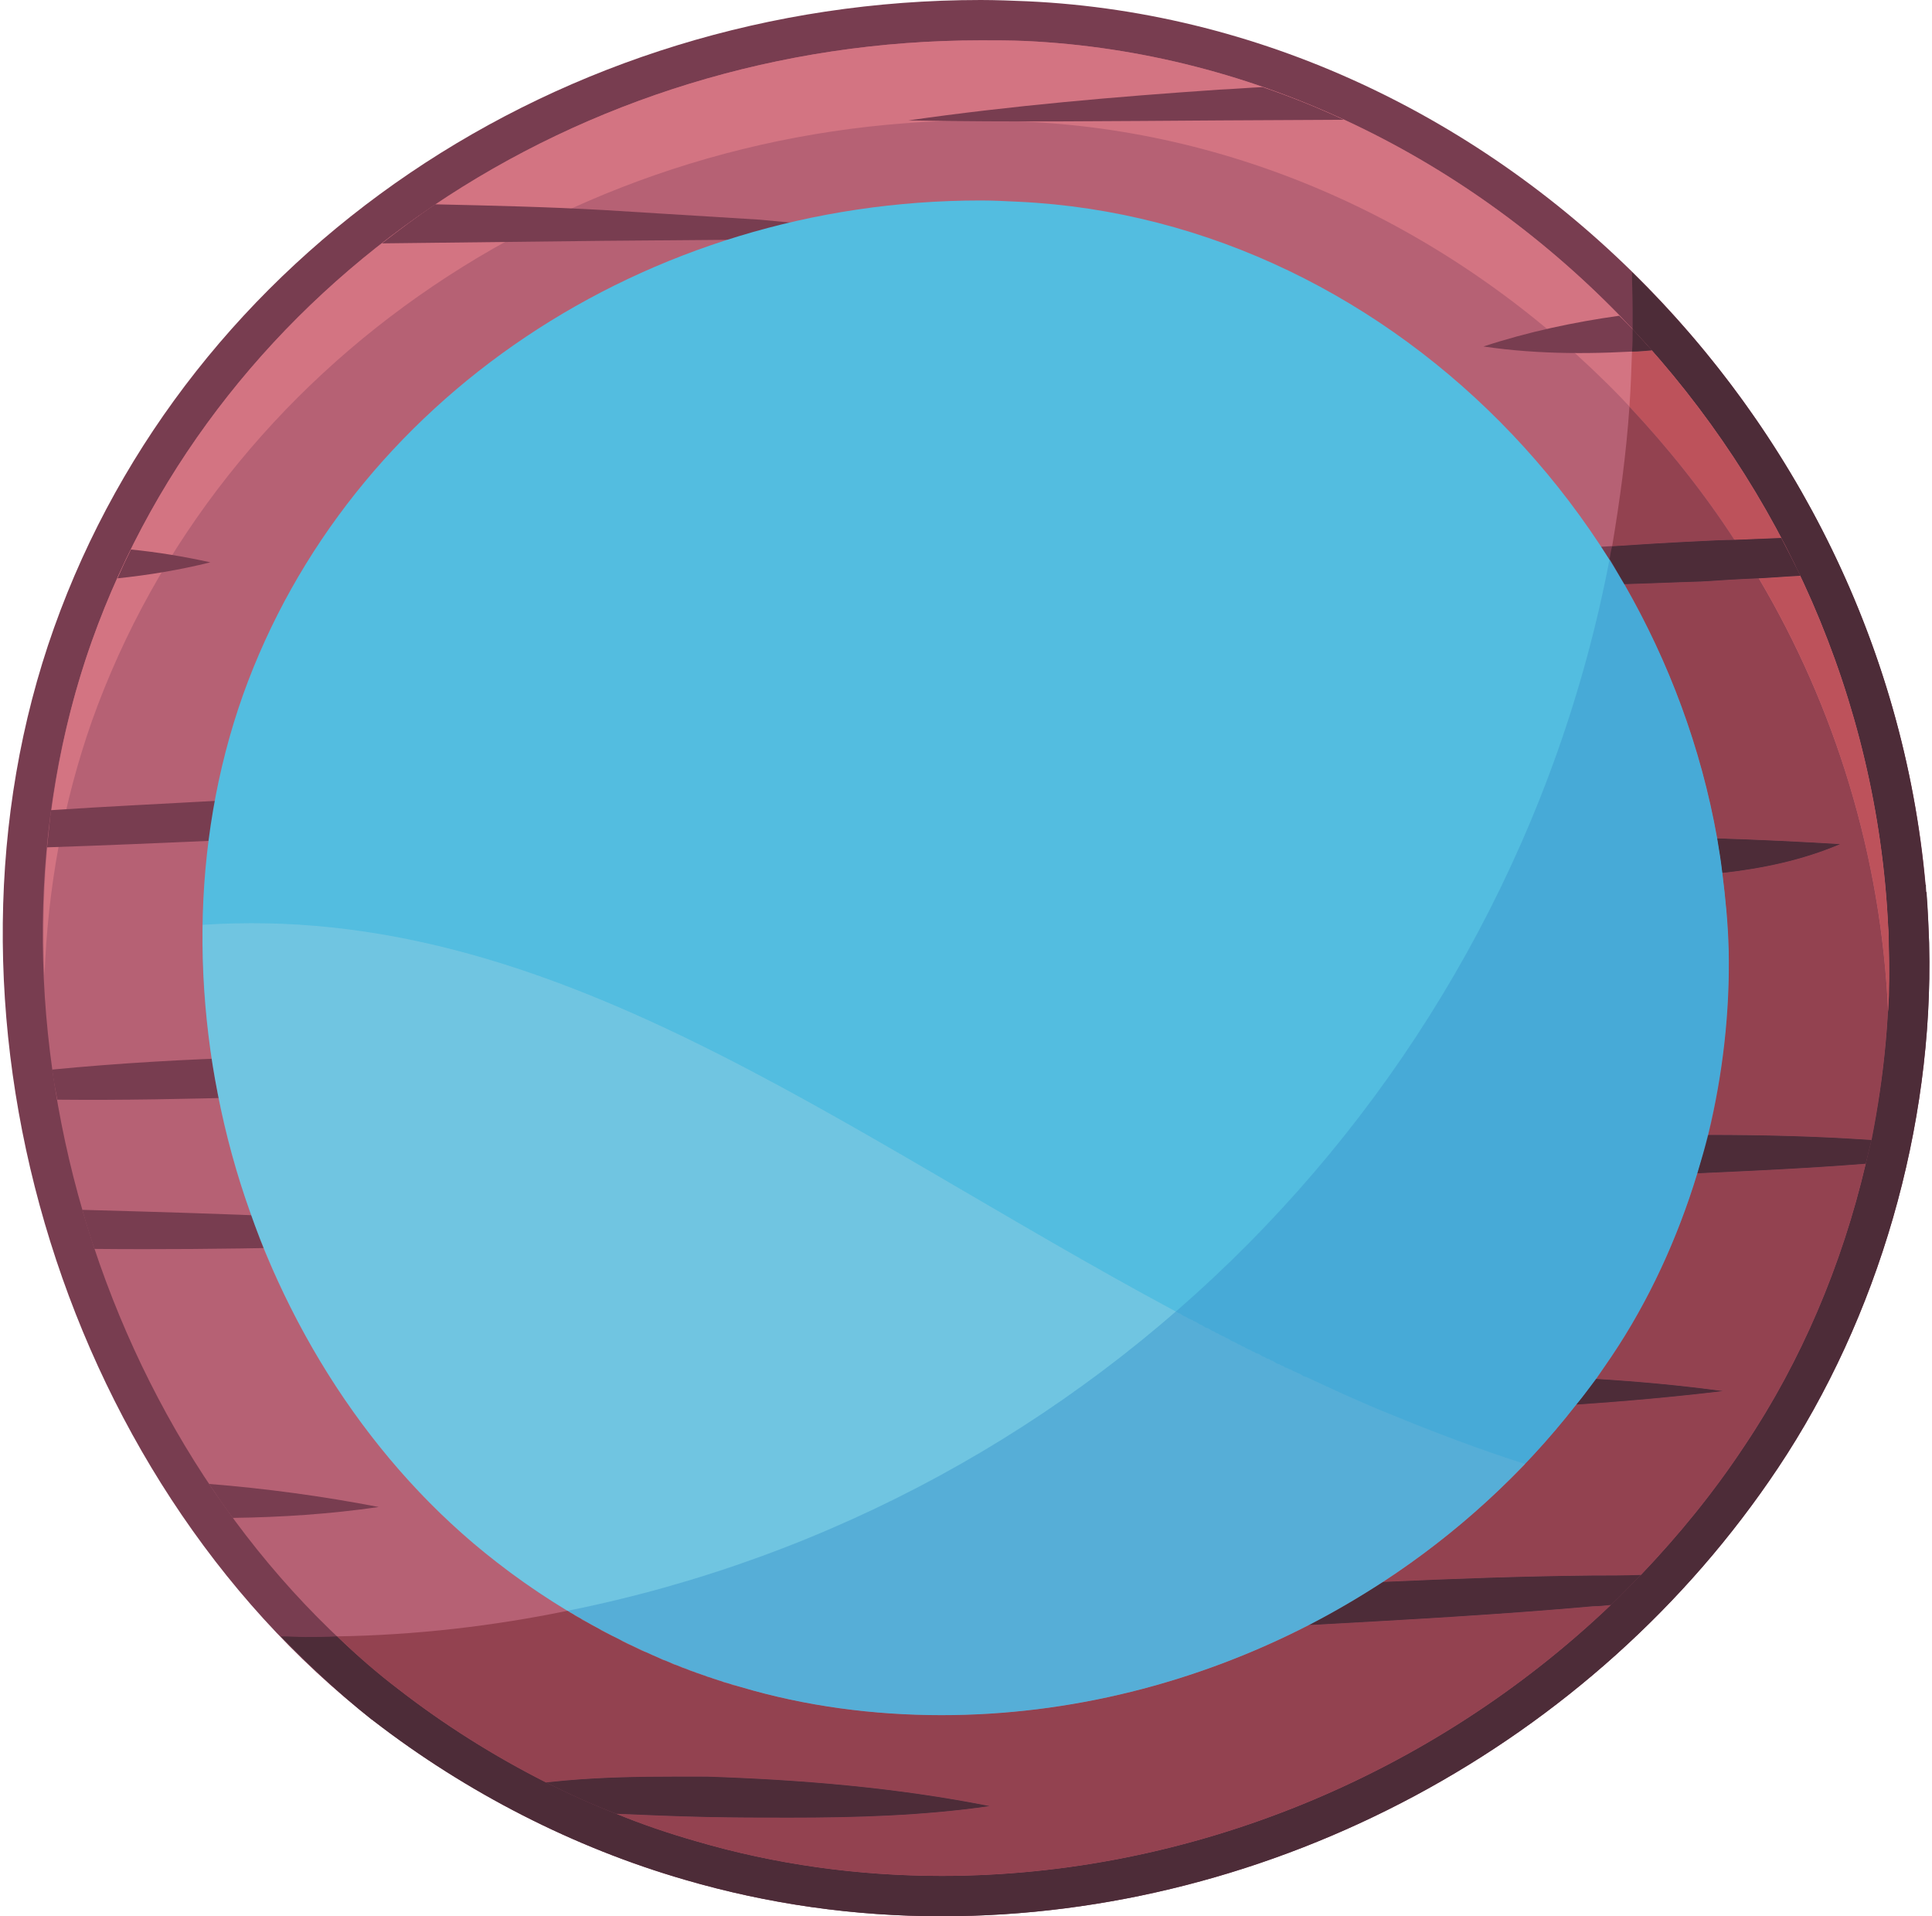 <?xml version="1.0" encoding="UTF-8"?>
<!DOCTYPE svg PUBLIC "-//W3C//DTD SVG 1.1//EN" "http://www.w3.org/Graphics/SVG/1.1/DTD/svg11.dtd">
<!-- Creator: CorelDRAW -->
<svg xmlns="http://www.w3.org/2000/svg" xml:space="preserve" width="242px" height="240px" version="1.1" style="shape-rendering:geometricPrecision; text-rendering:geometricPrecision; image-rendering:optimizeQuality; fill-rule:evenodd; clip-rule:evenodd"
viewBox="0 0 30.08 29.92"
 xmlns:xlink="http://www.w3.org/1999/xlink"
 xmlns:xodm="http://www.corel.com/coreldraw/odm/2003">
 <defs>
  <style type="text/css">
   <![CDATA[
    .fil2 {fill:#D37482;fill-rule:nonzero}
    .fil7 {fill:#BD525B;fill-rule:nonzero}
    .fil1 {fill:#B66174;fill-rule:nonzero}
    .fil6 {fill:#934250;fill-rule:nonzero}
    .fil0 {fill:#783D50;fill-rule:nonzero}
    .fil5 {fill:#4D2C38;fill-rule:nonzero}
    .fil4 {fill:#262632;fill-rule:nonzero}
    .fil3 {fill:#53BDE0;fill-rule:nonzero}
    .fil8 {fill:#E6E6E6;fill-opacity:0.2}
    .fil9 {fill:#3D98CD;fill-rule:nonzero;fill-opacity:0.502}
   ]]>
  </style>
 </defs>
 <g id="Layer_x0020_1">
  <g id="_2100405339952">
   <path class="fil0" d="M14.66 29.92c-1.36,0 -2.71,-0.19 -4.01,-0.57 -1.73,-0.5 -3.41,-1.36 -4.86,-2.48 -4.94,-3.84 -7.09,-11.18 -4.99,-17.07 2.09,-5.86 7.9,-9.8 14.47,-9.8 0.24,0 0.49,0.01 0.73,0.02 7.56,0.35 13.87,6.96 14.08,14.73 0.07,2.84 -0.79,5.82 -2.36,8.17 -2.88,4.32 -7.89,7 -13.06,7z"/>
   <path class="fil1" d="M14.66 29.29c-1.31,0 -2.6,-0.18 -3.83,-0.54 -1.66,-0.48 -3.27,-1.3 -4.66,-2.38 -4.73,-3.68 -6.79,-10.71 -4.78,-16.36 2,-5.61 7.58,-9.38 13.88,-9.38 0.23,0 0.47,0 0.7,0.01 7.24,0.34 13.29,6.68 13.48,14.12 0.07,2.72 -0.75,5.57 -2.25,7.81 -2.77,4.15 -7.57,6.72 -12.54,6.72z"/>
   <path class="fil2" d="M1.39 11.26c2,-5.61 7.58,-9.38 13.88,-9.38 0.23,0 0.47,0.01 0.7,0.02 7.17,0.33 13.16,6.55 13.47,13.9 0.02,-0.34 0.02,-0.69 0.01,-1.04 -0.19,-7.44 -6.24,-13.78 -13.48,-14.12 -0.23,-0.01 -0.47,-0.01 -0.7,-0.01 -6.3,0 -11.88,3.77 -13.88,9.38 -0.59,1.66 -0.82,3.45 -0.74,5.23 0.05,-1.36 0.29,-2.7 0.74,-3.98z"/>
   <path class="fil0" d="M5.92 3.8l3.46 -0.04 2.43 -0.02c0.82,-0.03 1.63,-0.03 2.44,-0.06 -0.81,-0.11 -1.62,-0.17 -2.43,-0.25l-2.43 -0.15c-0.88,-0.05 -1.76,-0.07 -2.64,-0.09 -0.28,0.19 -0.56,0.4 -0.83,0.61z"/>
   <path class="fil0" d="M19.67 1.36c-0.22,0.01 -0.45,0.03 -0.68,0.04 -1.62,0.11 -3.24,0.25 -4.85,0.48 1.63,0.03 3.25,0.01 4.87,0l1.93 -0.01c-0.41,-0.19 -0.83,-0.36 -1.27,-0.51z"/>
   <path class="fil0" d="M3.24 8.78c-0.41,-0.09 -0.83,-0.16 -1.24,-0.2 -0.07,0.14 -0.14,0.29 -0.21,0.45 0.48,-0.05 0.97,-0.13 1.45,-0.25z"/>
   <path class="fil0" d="M19.39 9.09c2.38,0.14 4.76,0.09 7.13,-0.01 0.51,-0.03 1.03,-0.06 1.55,-0.09 -0.1,-0.2 -0.2,-0.4 -0.3,-0.59 -0.43,0.01 -0.85,0.03 -1.28,0.05 -2.37,0.12 -4.74,0.29 -7.1,0.64z"/>
   <path class="fil0" d="M25.24 4.93c-0.71,0.1 -1.42,0.25 -2.12,0.48 0.89,0.13 1.76,0.12 2.63,0.06 -0.16,-0.18 -0.33,-0.37 -0.51,-0.54z"/>
   <path class="fil0" d="M28.69 13.18c-1.06,-0.06 -2.07,-0.11 -3.12,-0.08 -1.04,0.04 -2.08,0.13 -3.11,0.41 1.05,0.22 2.09,0.24 3.13,0.21 1.03,-0.05 2.11,-0.11 3.1,-0.54z"/>
   <path class="fil0" d="M6.91 19.11l-2.42 -0.11c-1.08,-0.05 -2.17,-0.08 -3.25,-0.11 0.06,0.21 0.12,0.41 0.19,0.61 1.02,0.01 2.03,0 3.05,-0.02l2.42 -0.06c0.81,-0.04 1.62,-0.06 2.42,-0.12 -0.8,-0.08 -1.61,-0.12 -2.41,-0.19z"/>
   <path class="fil0" d="M19.42 18.31c1.95,0.13 3.88,0.1 5.82,0.05 1.28,-0.04 2.57,-0.09 3.85,-0.19 0.03,-0.12 0.06,-0.25 0.09,-0.37 -1.32,-0.09 -2.64,-0.09 -3.96,-0.06 -1.94,0.06 -3.88,0.21 -5.8,0.57z"/>
   <path class="fil0" d="M0.85 17.17c1.01,0.01 2.03,-0.01 3.05,-0.04 1.93,-0.06 3.87,-0.14 5.8,-0.38 -1.93,-0.26 -3.88,-0.29 -5.82,-0.24 -1.04,0.03 -2.07,0.09 -3.11,0.19 0.02,0.16 0.05,0.32 0.08,0.47z"/>
   <path class="fil0" d="M26.86 21.72c-1.94,-0.26 -3.88,-0.29 -5.82,-0.25 -1.94,0.07 -3.88,0.21 -5.8,0.58 1.95,0.12 3.88,0.09 5.81,0.05 1.94,-0.06 3.87,-0.14 5.81,-0.38z"/>
   <path class="fil0" d="M20.43 24.75c-1.46,0.07 -2.91,0.15 -4.37,0.28l-2.18 0.2c-0.72,0.08 -1.45,0.15 -2.18,0.26 0.74,0.03 1.47,0.03 2.2,0.04l2.19 -0.02c1.46,-0.01 2.91,-0.07 4.37,-0.14 1.46,-0.08 2.91,-0.16 4.37,-0.29l0.28 -0.02c0.16,-0.15 0.31,-0.31 0.47,-0.47 -0.26,0.01 -0.52,0.01 -0.77,0.01 -1.46,0.02 -2.92,0.08 -4.38,0.15z"/>
   <path class="fil0" d="M7.77 12.36c-1.45,0.01 -2.91,0.08 -4.37,0.14 -0.88,0.05 -1.76,0.09 -2.65,0.15 -0.02,0.2 -0.04,0.39 -0.06,0.58 0.91,-0.03 1.83,-0.07 2.74,-0.11 1.46,-0.08 2.91,-0.15 4.37,-0.28 1.45,-0.12 2.91,-0.26 4.36,-0.46 -1.47,-0.05 -2.93,-0.04 -4.39,-0.02z"/>
   <path class="fil0" d="M3.59 23.7c0.76,-0.01 1.52,-0.06 2.28,-0.17 -0.88,-0.17 -1.77,-0.29 -2.65,-0.36 0.12,0.18 0.24,0.36 0.37,0.53z"/>
   <path class="fil0" d="M8.79 27.8c-0.11,0.01 -0.21,0.02 -0.31,0.03 0.36,0.18 0.73,0.35 1.1,0.49 0.47,0.02 0.94,0.04 1.41,0.05 1.47,0.02 2.94,0.04 4.42,-0.17 -1.46,-0.29 -2.93,-0.41 -4.4,-0.46 -0.74,-0.01 -1.48,0 -2.22,0.06z"/>
   <path class="fil3" d="M14.66 26.78c-1.07,0 -2.13,-0.14 -3.14,-0.44 -1.35,-0.39 -2.67,-1.06 -3.81,-1.95 -3.92,-3.04 -5.62,-8.86 -3.96,-13.54 1.65,-4.61 6.28,-7.72 11.52,-7.72 0.19,0 0.39,0.01 0.59,0.02 5.95,0.28 10.92,5.52 11.09,11.68 0.05,2.21 -0.61,4.53 -1.83,6.35 -2.31,3.46 -6.32,5.6 -10.46,5.6z"/>
   <path class="fil4" d="M14.66 29.92c-1.36,0 -2.71,-0.19 -4.01,-0.57 1.3,0.38 2.65,0.57 4.01,0.57 5.17,0 10.18,-2.68 13.06,-7 1.57,-2.35 2.43,-5.33 2.36,-8.17 0.07,2.84 -0.79,5.82 -2.36,8.17 -2.88,4.32 -7.89,7 -13.06,7zm-8.87 -3.05c-0.01,-0.01 -0.01,-0.01 -0.02,-0.01 0.01,0 0.01,0 0.02,0.01zm-0.02 -0.02c0,0 0,0 -0.01,0 0.01,0 0.01,0 0.01,0zm24.31 -12.13c-0.01,-0.26 -0.02,-0.52 -0.04,-0.79 0.02,0.27 0.03,0.53 0.04,0.79zm-0.04 -0.79c-0.01,0 -0.01,-0.01 -0.01,-0.02 0,0.01 0,0.02 0.01,0.02zm-0.01 -0.02c0,-0.01 0,-0.01 0,-0.02 0,0.01 0,0.01 0,0.02zm0 -0.03c0,0 0,-0.01 0,-0.01 0,0 0,0.01 0,0.01zm0 -0.02c0,-0.01 0,-0.01 0,-0.01 0,0 0,0 0,0.01zm0 -0.03c0,0 0,0 0,-0.01 0,0.01 0,0.01 0,0.01zm-0.01 -0.02c0,-0.01 0,-0.01 0,-0.01 0,0 0,0.01 0,0.01z"/>
   <path class="fil5" d="M14.66 29.92c-1.36,0 -2.71,-0.19 -4.01,-0.57l0 0c-1.73,-0.5 -3.41,-1.36 -4.86,-2.48l0 0c-0.01,-0.01 -0.01,-0.01 -0.02,-0.01 0,0 0,-0.01 0,-0.01 0,0 0,0 -0.01,0 -0.5,-0.4 -0.97,-0.84 -1.42,-1.3 0.13,0 0.25,0.01 0.38,0.01 0.17,0 0.33,0 0.5,-0.01 0.3,0.29 0.62,0.57 0.95,0.82 0.72,0.56 1.5,1.05 2.31,1.46l0 0c0.36,0.18 0.73,0.35 1.1,0.49l0 0c0.41,0.17 0.83,0.31 1.25,0.43 1.23,0.36 2.52,0.54 3.83,0.54 3.88,0 7.66,-1.57 10.45,-4.23l0 0c0.16,-0.15 0.31,-0.31 0.47,-0.47l0 0c0.59,-0.62 1.14,-1.29 1.62,-2.02 0.88,-1.31 1.52,-2.82 1.89,-4.4l0 0c0.03,-0.12 0.06,-0.25 0.09,-0.37l0 0c0.2,-1.01 0.3,-2.03 0.27,-3.04 0,-0.1 0,-0.2 -0.01,-0.3 -0.17,-3.56 -1.67,-6.84 -3.99,-9.32 0,-0.1 0,-0.21 0,-0.31 0,-0.2 -0.01,-0.39 -0.01,-0.58 2.54,2.48 4.25,5.86 4.58,9.55 0,0 0,0 0,0.01 0,0 0.01,0.01 0.01,0.01 0,0.01 0,0.01 0,0.01 0,0.01 0,0.01 0,0.02 0,0 0,0 0,0.01 0,0 0,0.01 0,0.01 0,0 0,0.01 0,0.01 0,0.01 0,0.01 0,0.01 0,0.01 0,0.01 0,0.02 0,0 0,0 0,0 0,0.01 0,0.02 0.01,0.02 0,0 0,0 0,0 0.02,0.27 0.03,0.53 0.04,0.79 0,0.01 0,0.02 0,0.03l0 0c0.07,2.84 -0.79,5.82 -2.36,8.17 -2.88,4.32 -7.89,7 -13.06,7z"/>
   <path class="fil6" d="M14.66 29.29c-1.31,0 -2.6,-0.18 -3.83,-0.54 -0.42,-0.12 -0.84,-0.26 -1.25,-0.43 0.47,0.02 0.94,0.04 1.41,0.05 0.43,0.01 0.87,0.01 1.3,0.01 1.04,0 2.08,-0.03 3.12,-0.18 -1.46,-0.29 -2.93,-0.41 -4.4,-0.46 -0.18,0 -0.36,0 -0.54,0 -0.56,0 -1.12,0.01 -1.68,0.06 -0.11,0.01 -0.21,0.02 -0.31,0.03 -0.81,-0.41 -1.59,-0.9 -2.31,-1.46 -0.33,-0.25 -0.65,-0.53 -0.95,-0.82 1.23,-0.02 2.43,-0.16 3.6,-0.4 0.86,0.52 1.77,0.93 2.7,1.19 1.01,0.3 2.07,0.44 3.14,0.44 2,0 3.97,-0.5 5.74,-1.41 0.02,0 0.04,0 0.06,0 1.46,-0.08 2.91,-0.16 4.37,-0.29 0.09,0 0.19,-0.01 0.28,-0.02 -2.79,2.66 -6.57,4.23 -10.45,4.23zm6.89 -4.59c1.15,-0.75 2.17,-1.68 3.02,-2.77 0.76,-0.05 1.53,-0.12 2.29,-0.21 -0.66,-0.09 -1.32,-0.15 -1.98,-0.19 0.08,-0.12 0.16,-0.23 0.24,-0.35 0.58,-0.86 1.03,-1.84 1.34,-2.86 0.88,-0.04 1.76,-0.08 2.63,-0.15 -0.37,1.58 -1.01,3.09 -1.89,4.4 -0.48,0.73 -1.03,1.4 -1.62,2.02 -0.26,0.01 -0.52,0.01 -0.77,0.01 -1.09,0.01 -2.17,0.05 -3.26,0.1zm7.63 -6.9c-0.85,-0.06 -1.7,-0.08 -2.55,-0.08 0.23,-0.95 0.34,-1.93 0.32,-2.89 -0.01,-0.4 -0.05,-0.8 -0.1,-1.2 0.63,-0.07 1.25,-0.2 1.84,-0.45 -0.65,-0.04 -1.28,-0.07 -1.92,-0.09 -0.25,-1.41 -0.75,-2.75 -1.45,-3.97 0.4,-0.01 0.8,-0.03 1.2,-0.04 0.3,-0.02 0.6,-0.04 0.9,-0.05 1.19,2.01 1.91,4.33 2.02,6.77 0.02,-0.34 0.02,-0.69 0.01,-1.04 0,-0.1 0,-0.2 -0.01,-0.3 0.01,0.1 0.01,0.2 0.01,0.3 0.03,1.01 -0.07,2.03 -0.27,3.04z"/>
   <path class="fil7" d="M29.44 15.8c-0.11,-2.44 -0.83,-4.76 -2.02,-6.77 0.21,-0.01 0.43,-0.03 0.65,-0.04 -0.1,-0.2 -0.2,-0.4 -0.3,-0.59 -0.24,0.01 -0.48,0.02 -0.73,0.03 -0.48,-0.74 -1.04,-1.44 -1.64,-2.08 0.02,-0.29 0.03,-0.57 0.04,-0.86 0.11,0 0.21,-0.01 0.31,-0.02 -0.1,-0.11 -0.2,-0.22 -0.3,-0.33l0 0c2.32,2.48 3.82,5.76 3.99,9.32 0.01,0.1 0.01,0.2 0.01,0.3 0.01,0.35 0.01,0.7 -0.01,1.04z"/>
   <path class="fil6" d="M25.13 8.53c0.12,-0.72 0.22,-1.44 0.27,-2.18 0.6,0.64 1.16,1.34 1.64,2.08 -0.18,0 -0.37,0.01 -0.55,0.02 -0.46,0.02 -0.91,0.05 -1.36,0.08z"/>
   <path class="fil5" d="M25.32 9.12c-0.08,-0.13 -0.15,-0.26 -0.23,-0.39 0.01,-0.06 0.02,-0.13 0.04,-0.2 0.45,-0.03 0.9,-0.06 1.36,-0.08 0.18,-0.01 0.37,-0.02 0.55,-0.02 0.25,-0.01 0.49,-0.02 0.73,-0.03 0.1,0.19 0.2,0.39 0.3,0.59 -0.22,0.01 -0.44,0.03 -0.65,0.04 -0.3,0.01 -0.6,0.03 -0.9,0.05 -0.4,0.01 -0.8,0.03 -1.2,0.04z"/>
   <path class="fil5" d="M25.44 5.49c0.01,-0.11 0.01,-0.23 0.01,-0.35 0.1,0.11 0.2,0.22 0.3,0.33 -0.1,0.01 -0.2,0.02 -0.31,0.02z"/>
   <path class="fil5" d="M26.85 13.63c-0.02,-0.18 -0.05,-0.36 -0.08,-0.54 0.64,0.02 1.27,0.05 1.92,0.09 -0.59,0.25 -1.21,0.38 -1.84,0.45z"/>
   <path class="fil5" d="M26.46 18.32c0.06,-0.2 0.12,-0.4 0.17,-0.6 0.85,0 1.7,0.02 2.55,0.08l0 0c-0.03,0.12 -0.06,0.25 -0.09,0.37l0 0c-0.87,0.07 -1.75,0.11 -2.63,0.15z"/>
   <path class="fil5" d="M24.57 21.93c0.11,-0.13 0.21,-0.27 0.31,-0.4 0.66,0.04 1.32,0.1 1.98,0.19 -0.76,0.09 -1.53,0.16 -2.29,0.21z"/>
   <path class="fil5" d="M20.4 25.37c0.39,-0.2 0.78,-0.43 1.15,-0.67 1.09,-0.05 2.17,-0.09 3.26,-0.1 0.25,0 0.51,0 0.77,-0.01l0 0c-0.16,0.16 -0.31,0.32 -0.47,0.47l0 0c-0.09,0.01 -0.19,0.02 -0.28,0.02 -1.46,0.13 -2.91,0.21 -4.37,0.29 -0.02,0 -0.04,0 -0.06,0z"/>
   <path class="fil8" d="M16.2 22.1c0.13,-0.09 0.26,-0.18 0.4,-0.28 0.59,-0.41 1.17,-0.86 1.72,-1.34 -5.33,-2.86 -9.76,-6.4 -15.2,-6.04 -0.01,0.7 0.04,1.4 0.14,2.09 0.03,0.21 0.07,0.41 0.11,0.62 0.12,0.61 0.29,1.23 0.51,1.82 0.06,0.17 0.12,0.35 0.19,0.52 0.79,1.92 2.02,3.65 3.64,4.9 0.36,0.28 0.73,0.53 1.11,0.76l0.04 0.03 0.04 0.02 0.04 0.03 0 0 0.04 0.02 0 0 0.04 0.02 0.04 0.03 0 0 0.04 0.02 0 0 0.04 0.02 0.05 0.03 0.04 0.02 0 0 0.04 0.02 0 0 0.04 0.02 0.04 0.03 0 0 0.04 0.02 0 0 0.04 0.02 0 0 0.04 0.02 0.04 0.02 0 0 0.05 0.02 0 0 0.04 0.02 0 0 0.04 0.02 0 0 0.04 0.03 0 0 0.04 0.02 0 0 0.04 0.02 0 0 0.05 0.02 0 0 0.04 0.02 0 0 0.04 0.02 0 0 0.04 0.02 0 0 0.04 0.02 0 0 0.05 0.02 0 0 0.04 0.01 0 0 0.04 0.02 0 0 0.04 0.02 0 0 0.05 0.02 0 0 0.04 0.02 0 0 0.04 0.02 0 0 0.04 0.02 0 0 0.05 0.01 0 0 0.04 0.02 0 0 0.04 0.02 0 0 0.04 0.02 0 0 0.05 0.01 0 0 0.04 0.02 0 0 0.04 0.02 0 0 0.05 0.01 0 0 0.04 0.02 0 0 0.04 0.02 0 0 0.05 0.01 0 0 0.04 0.02 0 0 0.04 0.01 0 0 0.05 0.02 0 0 0.04 0.01 0 0 0.04 0.02 0 0 0.05 0.01 0 0 0.04 0.02 0 0 0.04 0.01 0.05 0.02 0 0 0.04 0.01 0 0 0.04 0.02 0 0 0.05 0.01 0.04 0.01 0.04 0.02 0.05 0.01 0.04 0.01 0.04 0.01c1.01,0.3 2.07,0.44 3.14,0.44 2,0 3.97,-0.5 5.74,-1.41 0.39,-0.2 0.78,-0.43 1.15,-0.67 0.81,-0.53 1.55,-1.15 2.22,-1.84 -0.72,-0.23 -1.43,-0.5 -2.11,-0.78 -0.45,-0.18 -0.88,-0.38 -1.31,-0.58l-0.04 -0.01 -0.03 -0.02 -0.03 -0.02 -0.03 -0.01 -0.04 -0.02 -0.03 -0.01 -0.03 -0.02 -0.03 -0.01 -0.04 -0.02 -0.03 -0.01 -0.03 -0.02 -0.03 -0.01 -0.03 -0.02 -0.04 -0.01 -0.03 -0.02 -0.03 -0.02 -0.03 -0.01 -0.03 -0.02 -0.04 -0.01 -0.03 -0.02 -0.03 -0.01 0 0 -0.03 -0.02 -0.03 -0.02 -0.04 -0.01 -0.03 -0.02 -0.03 -0.01 0 0 -0.03 -0.02 0 0 -0.03 -0.01 0 0 -0.04 -0.02 0 0 -0.03 -0.02 -0.03 -0.01 0 0 -0.03 -0.02 -0.03 -0.01 -0.03 -0.02 -0.04 -0.02 -0.03 -0.01 0 0 -0.03 -0.02 -0.03 -0.02 0 0 -0.03 -0.01 0 0 -0.03 -0.02 -0.03 -0.01 0 0 -0.04 -0.02 0 0 -0.03 -0.02 -0.03 -0.01 0 0 -0.03 -0.02 -0.03 -0.01 -0.03 -0.02 -0.03 -0.02 -0.04 -0.01 0 0 -0.03 -0.02 -0.03 -0.02 0 0 -0.03 -0.01 -0.03 -0.02 -0.03 -0.02 -0.03 -0.01 -0.03 -0.02 0 0 -0.03 -0.01 -0.04 -0.02 0 0 -0.03 -0.02 -0.03 -0.01 -0.03 -0.02 -0.03 -0.02 -0.03 -0.01 -0.03 -0.02c-0.55,0.48 -1.13,0.93 -1.72,1.34 -0.14,0.1 -0.27,0.19 -0.4,0.28 -2.2,1.46 -4.7,2.52 -7.38,3.05 2.68,-0.53 5.18,-1.59 7.38,-3.05z"/>
   <path class="fil5" d="M12.29 28.38c-0.43,0 -0.87,0 -1.3,-0.01 -0.47,-0.01 -0.94,-0.03 -1.41,-0.05l0 0c-0.37,-0.14 -0.74,-0.31 -1.1,-0.49l0 0c0.1,-0.01 0.2,-0.02 0.31,-0.03 0.56,-0.05 1.12,-0.06 1.68,-0.06 0.18,0 0.36,0 0.54,0 1.47,0.05 2.94,0.17 4.4,0.46 -1.04,0.15 -2.08,0.18 -3.12,0.18z"/>
   <path class="fil9" d="M14.66 26.78c-1.07,0 -2.13,-0.14 -3.14,-0.44 -0.93,-0.26 -1.84,-0.67 -2.7,-1.19 8.23,-1.65 14.69,-8.16 16.27,-16.42 0.08,0.13 0.15,0.26 0.23,0.39 0.7,1.22 1.2,2.56 1.45,3.97 0.03,0.18 0.06,0.36 0.08,0.54 0.05,0.4 0.09,0.8 0.1,1.2 0.02,0.96 -0.09,1.94 -0.32,2.89 -0.05,0.2 -0.11,0.4 -0.17,0.6 -0.31,1.02 -0.76,2 -1.34,2.86 -0.08,0.12 -0.16,0.23 -0.24,0.35 -0.1,0.13 -0.2,0.27 -0.31,0.4 -0.85,1.09 -1.87,2.02 -3.02,2.77 -0.37,0.24 -0.76,0.47 -1.15,0.67 -1.77,0.91 -3.74,1.41 -5.74,1.41z"/>
  </g>
 </g>
</svg>
